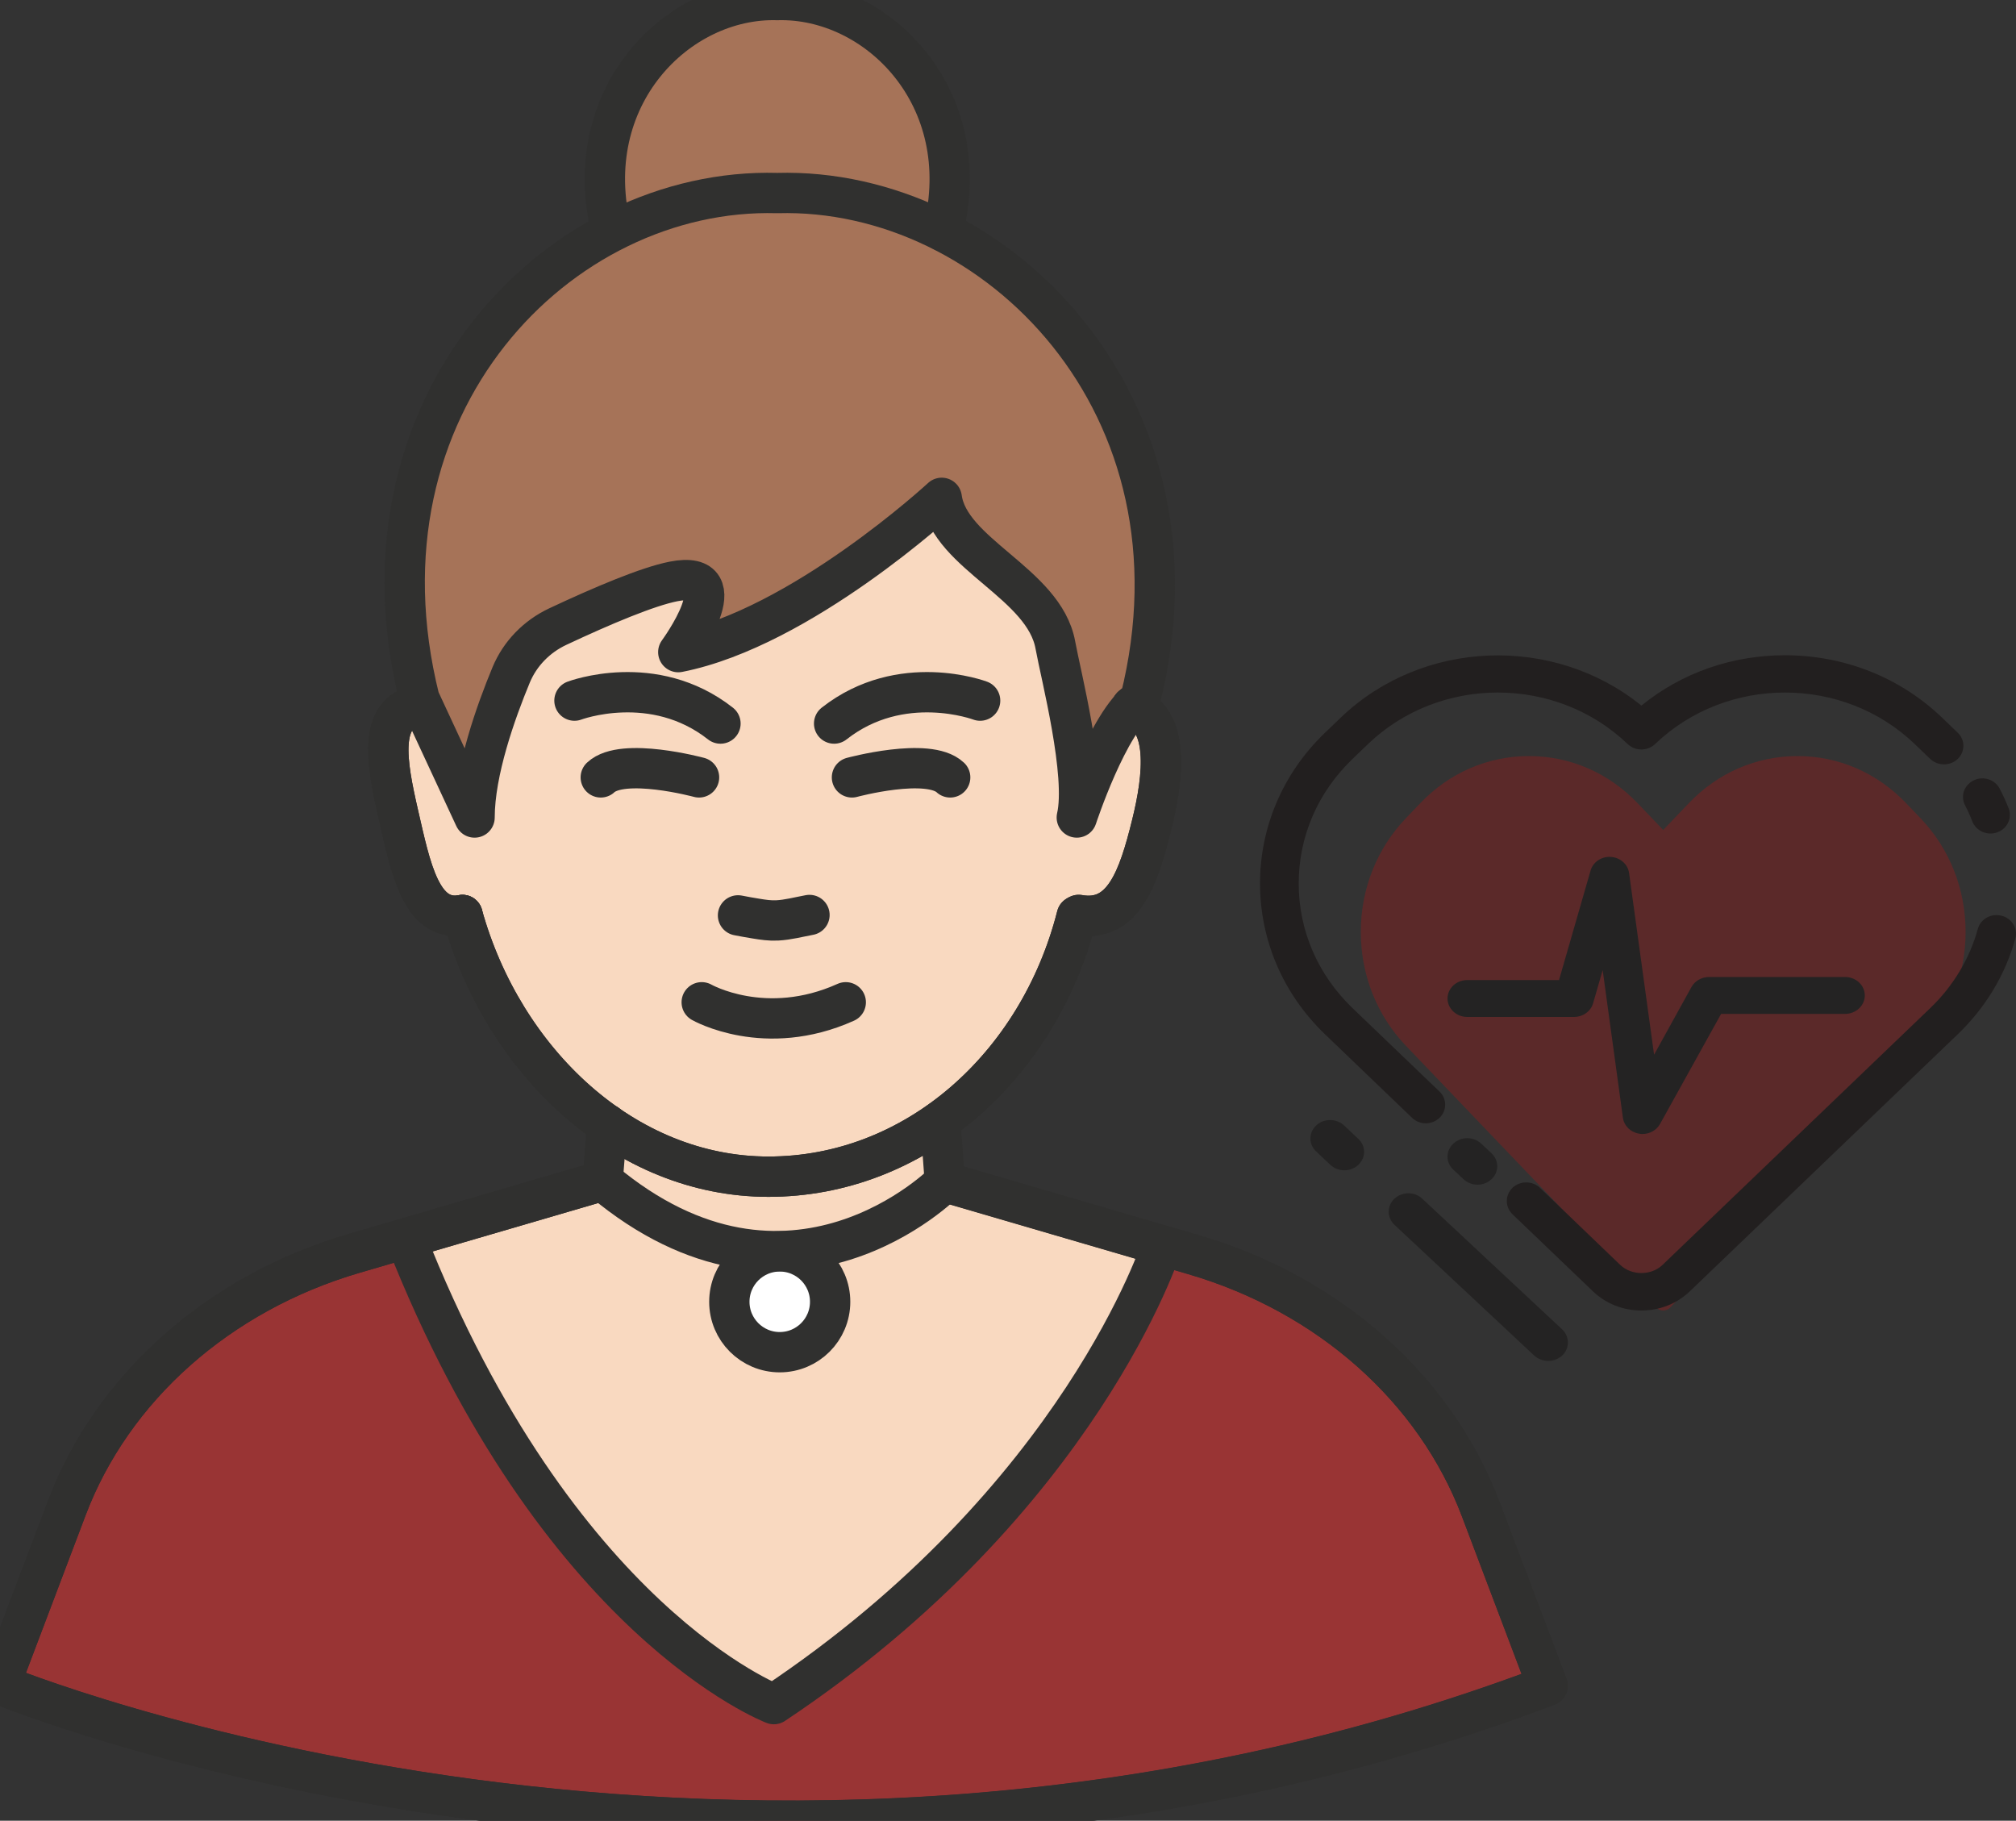 <?xml version="1.0" encoding="UTF-8"?>
<svg width="40px" height="36.123px" viewBox="0 0 40 36.123" version="1.1" xmlns="http://www.w3.org/2000/svg" xmlns:xlink="http://www.w3.org/1999/xlink">
    <rect x="0" y="0" width="40" height="36.123" fill="#333333" stroke="none"/>
    <title>E8FA853A-3C2B-4834-8D89-D7EF6B8E78DB</title>
    <g id="WEB" stroke="none" stroke-width="1" fill="none" fill-rule="evenodd">
        <g id="Style-Guide-TRC" transform="translate(-181, -315)">
            <g id="Group-4" transform="translate(181, 315)">
                <g id="2625483_girl_hipster_lady_woman_icon">
                    <path d="M11.958,23.425 L7.02,24.868 C4.343,25.651 2.232,27.523 1.324,29.922 L0,33.418 C0,33.418 14.716,39.487 30.708,33.446 L29.384,29.95 C28.476,27.551 26.365,25.679 23.688,24.896 L18.75,23.453" id="Path" fill-opacity="0.332" fill="#F43735" fill-rule="nonzero"></path>
                    <path d="M12.046,22.305 L11.957,23.425 L7.015,24.871 C4.348,25.655 2.23,27.527 1.323,29.925 L0,33.421 C0,33.421 14.713,39.483 30.704,33.443 L29.381,29.947 C28.474,27.549 26.367,25.678 23.689,24.893 L18.747,23.448 L18.658,22.238" id="Path" fill-opacity="0.302" fill="#F43735" fill-rule="nonzero"></path>
                    <path d="M11.92,22.131 L11.92,23.173 L8.05,24.567 C8.05,24.567 10.234,30.836 15.271,33.773 C15.271,33.773 21.625,29.758 22.912,24.669 L18.75,23.453 L18.658,22.238 C18.658,22.238 14.941,24.882 11.92,22.131 Z" id="Path" fill="#F9D9C0" fill-rule="nonzero"></path>
                    <circle id="Oval" fill="#FFFFFF" fill-rule="nonzero" cx="15.471" cy="25.827" r="1"></circle>
                    <path d="M9.424,15.989 C9.424,15.989 8.728,14.603 8.459,14.16 C8.19,13.716 7.491,14.19 7.755,15.423 C8.019,16.657 7.982,18.147 9.176,18.153 C9.176,18.153 9.689,20.122 10.864,21.262 C12.039,22.402 13.822,23.43 15.354,23.345 C16.886,23.26 18.59,22.779 19.757,21.243 C20.925,19.706 21.302,18.207 21.302,18.207 C21.302,18.207 22.136,18.577 22.492,17.474 C22.849,16.371 23.442,15.193 22.648,14.044 C22.648,14.044 21.968,14.186 21.365,16.219 C21.365,16.219 21.376,13.534 20.888,12.602 C20.4,11.67 19.236,10.952 18.993,10.538 C18.75,10.124 18.685,9.877 18.685,9.877 C18.685,9.877 16.496,12.154 13.709,12.8 C13.709,12.8 14.345,11.903 13.704,11.517 C13.063,11.131 11.224,12.141 10.768,12.608 C10.313,13.076 9.366,14.991 9.424,15.989 Z" id="Path" fill="#F9D9C0" fill-rule="nonzero"></path>
                    <path d="M18.712,4.589 C19.377,1.922 17.4,-0.054 15.422,0.001 C13.445,-0.054 11.468,1.922 12.133,4.589" id="Path" fill="#A67358" fill-rule="nonzero"></path>
                    <path d="M8.322,13.865 C6.867,8.025 11.094,3.708 15.422,3.83 C19.751,3.708 24.08,8.036 22.625,13.875 C21.985,14.324 21.365,16.219 21.365,16.219 C21.562,15.369 21.048,13.396 20.94,12.799 C20.719,11.571 18.838,10.994 18.685,9.877 C18.685,9.877 15.895,12.458 13.458,12.938 C13.458,12.938 14.677,11.278 13.362,11.536 C12.851,11.637 11.963,12.011 11.066,12.432 C10.651,12.627 10.318,12.966 10.142,13.39 C9.841,14.115 9.416,15.301 9.416,16.219 L8.322,13.865 Z" id="Path" fill="#A67358" fill-rule="nonzero"></path>
                    <g id="Group" transform="translate(7.705, 13.983)" stroke="#30302F" stroke-linecap="round" stroke-linejoin="round" stroke-width="0.8">
                        <path d="M13.698,4.169 C14.583,4.326 14.886,3.43 15.144,2.388 C15.39,1.402 15.502,0.281 14.751,0.034" id="Path"></path>
                        <path d="M0.603,0 C-0.219,0.154 -0.038,1.147 0.202,2.189 C0.442,3.23 0.65,4.323 1.471,4.17" id="Path"></path>
                        <path d="M13.66,4.19 C12.901,7.176 10.449,9.362 7.542,9.362 C4.688,9.362 2.277,7.072 1.471,4.17" id="Path"></path>
                    </g>
                    <path d="M11.958,23.425 L7.02,24.868 C4.343,25.651 2.232,27.523 1.324,29.922 L0,33.418 C0,33.418 14.716,39.487 30.708,33.446 L29.384,29.95 C28.476,27.551 26.365,25.679 23.688,24.896 L18.75,23.453" id="Path" stroke="#30302F" stroke-width="0.8" stroke-linecap="round" stroke-linejoin="round"></path>
                    <path d="M12.046,22.305 L11.957,23.425 L7.015,24.871 C4.348,25.655 2.23,27.527 1.323,29.925 L0,33.421 C0,33.421 14.713,39.483 30.704,33.443 L29.381,29.947 C28.474,27.549 26.367,25.678 23.689,24.893 L18.747,23.448 L18.658,22.238" id="Path" stroke="#30302F" stroke-width="0.8" stroke-linecap="round" stroke-linejoin="round"></path>
                    <g id="Group" transform="translate(7.705, 13.983)" stroke="#30302F" stroke-linecap="round" stroke-linejoin="round" stroke-width="0.8">
                        <path d="M13.698,4.169 C14.583,4.326 14.886,3.43 15.144,2.388 C15.39,1.402 15.502,0.281 14.751,0.034" id="Path"></path>
                        <path d="M0.603,0 C-0.219,0.154 -0.038,1.147 0.202,2.189 C0.442,3.23 0.65,4.323 1.471,4.17" id="Path"></path>
                        <path d="M13.66,4.19 C12.901,7.176 10.449,9.362 7.542,9.362 C4.688,9.362 2.277,7.072 1.471,4.17" id="Path"></path>
                    </g>
                    <path d="M8.322,13.865 C6.867,8.025 11.094,3.708 15.422,3.83 C19.751,3.708 24.08,8.036 22.625,13.875 C21.985,14.324 21.365,16.219 21.365,16.219 C21.562,15.369 21.048,13.396 20.94,12.799 C20.719,11.571 18.838,10.994 18.685,9.877 C18.685,9.877 15.895,12.458 13.458,12.938 C13.458,12.938 14.677,11.278 13.362,11.536 C12.851,11.637 11.963,12.011 11.066,12.432 C10.651,12.627 10.318,12.966 10.142,13.39 C9.841,14.115 9.416,15.301 9.416,16.219 L8.322,13.865 Z" id="Path" stroke="#30302F" stroke-width="0.8" stroke-linecap="round" stroke-linejoin="round"></path>
                    <path d="M18.712,4.589 C19.377,1.922 17.4,-0.054 15.422,0.001 C13.445,-0.054 11.468,1.922 12.133,4.589" id="Path" stroke="#30302F" stroke-width="0.8" stroke-linecap="round" stroke-linejoin="round"></path>
                    <path d="M23.055,24.711 C23.055,24.711 21.447,29.752 15.354,33.809 C15.354,33.809 11.05,32.177 8.05,24.567" id="Path" stroke="#30302F" stroke-width="0.8" stroke-linecap="round" stroke-linejoin="round"></path>
                    <path d="M18.747,23.448 C18.747,23.448 15.692,26.554 11.957,23.425" id="Path" stroke="#30302F" stroke-width="0.8" stroke-linecap="round" stroke-linejoin="round"></path>
                    <circle id="Oval" stroke="#30302F" stroke-width="0.8" stroke-linecap="round" stroke-linejoin="round" cx="15.471" cy="25.827" r="1"></circle>
                    <path d="M13.923,19.885 C13.923,19.885 15.182,20.605 16.781,19.885" id="Path" stroke="#30302F" stroke-width="0.8" stroke-linecap="round" stroke-linejoin="round"></path>
                    <path d="M14.643,18.161 C14.762,18.184 14.882,18.206 15.002,18.225 C15.14,18.248 15.279,18.268 15.419,18.261 C15.635,18.25 15.849,18.192 16.061,18.153" id="Path" stroke="#30302F" stroke-width="0.8" stroke-linecap="round" stroke-linejoin="round"></path>
                    <g id="Group" transform="translate(11.398, 13.544)" stroke="#30302F" stroke-linecap="round" stroke-linejoin="round" stroke-width="0.8">
                        <path d="M0,0.356 C0,0.356 1.566,-0.236 2.897,0.811" id="Path"></path>
                        <path d="M8.049,0.356 C8.049,0.356 6.483,-0.236 5.152,0.811" id="Path"></path>
                        <path d="M5.506,1.879 C5.506,1.879 7.019,1.469 7.455,1.879" id="Path"></path>
                        <path d="M2.472,1.879 C2.472,1.879 0.959,1.469 0.522,1.879" id="Path"></path>
                    </g>
                </g>
                <g id="heart-rate" transform="translate(25, 13)" fill-rule="nonzero">
                    <path d="M8,13 C7.964,13 7.909,12.99 7.861,12.94 L2.89,7.743 C2.317,7.141 2,6.34 2,5.489 C2,4.638 2.317,3.838 2.893,3.235 L3.181,2.934 C3.757,2.331 4.522,2 5.336,2 C6.15,2 6.915,2.331 7.491,2.934 L8,3.466 L8.509,2.934 C9.085,2.331 9.85,2 10.664,2 C11.478,2 12.243,2.331 12.819,2.934 L13.107,3.235 C13.683,3.838 14,4.638 14,5.489 C14,6.34 13.683,7.141 13.107,7.743 L8.139,12.94 C8.091,12.99 8.036,13 8,13 Z" id="Path" fill-opacity="0.197" fill="#FF0100"></path>
                    <path d="M14.715,5.168 C14.92,5.22 15.041,5.422 14.987,5.619 C14.79,6.338 14.392,6.995 13.843,7.521 L8.532,12.616 C8.273,12.865 7.931,13 7.567,13 C7.203,13 6.861,12.865 6.602,12.616 L5.009,11.09 C4.86,10.945 4.86,10.711 5.009,10.566 C5.16,10.423 5.404,10.423 5.555,10.566 L7.146,12.094 C7.372,12.311 7.762,12.311 7.988,12.094 L13.299,7 C13.753,6.564 14.079,6.023 14.243,5.429 C14.297,5.232 14.507,5.114 14.715,5.168 Z M14.854,3.037 C14.928,3.227 14.828,3.441 14.631,3.512 C14.584,3.529 14.538,3.537 14.495,3.537 C14.338,3.537 14.192,3.446 14.133,3.298 C14.092,3.187 14.043,3.079 13.989,2.976 C13.894,2.793 13.971,2.572 14.164,2.481 C14.353,2.39 14.584,2.466 14.677,2.648 C14.743,2.774 14.802,2.904 14.854,3.037 Z M13.843,1.536 C13.994,1.679 13.994,1.912 13.843,2.058 C13.694,2.2 13.45,2.2 13.299,2.058 L12.991,1.762 C11.572,0.399 9.26,0.399 7.839,1.762 C7.688,1.905 7.446,1.905 7.295,1.762 C5.874,0.399 3.562,0.399 2.143,1.762 L1.835,2.058 C1.148,2.717 0.768,3.593 0.768,4.529 C0.768,5.461 1.148,6.34 1.835,7 L3.562,8.656 C3.711,8.799 3.711,9.033 3.562,9.178 C3.485,9.249 3.387,9.286 3.29,9.286 C3.19,9.286 3.092,9.249 3.018,9.178 L1.291,7.521 C-0.43,5.87 -0.43,3.185 1.291,1.536 L1.599,1.24 C3.231,-0.325 5.835,-0.406 7.567,0.999 C8.362,0.352 9.36,0 10.415,0 C11.595,0 12.704,0.441 13.535,1.24 L13.843,1.536 Z" id="Shape" fill="#221F1F"></path>
                    <path d="M11.609,6.383 C11.823,6.383 12,6.546 12,6.749 C12,6.951 11.823,7.115 11.609,7.115 L9.149,7.115 L7.936,9.301 C7.868,9.423 7.733,9.498 7.589,9.498 C7.566,9.498 7.545,9.496 7.521,9.491 C7.352,9.464 7.224,9.337 7.201,9.179 L6.799,6.246 L6.609,6.905 C6.564,7.063 6.408,7.176 6.23,7.176 L4.112,7.176 C3.896,7.176 3.721,7.01 3.721,6.81 C3.721,6.607 3.896,6.444 4.112,6.444 L5.933,6.444 L6.559,4.272 C6.606,4.104 6.776,3.987 6.963,4.001 C7.148,4.013 7.3,4.148 7.323,4.321 L7.819,7.925 L8.562,6.58 C8.63,6.461 8.763,6.383 8.912,6.383 L11.609,6.383 Z M5.996,13.375 C6.147,13.519 6.147,13.751 5.996,13.893 C5.917,13.963 5.818,14 5.719,14 C5.617,14 5.518,13.963 5.44,13.893 L2.667,11.299 C2.516,11.155 2.516,10.923 2.667,10.782 C2.821,10.638 3.069,10.638 3.22,10.782 L5.996,13.375 Z M4.592,9.879 C4.746,10.023 4.746,10.255 4.592,10.396 C4.517,10.467 4.415,10.504 4.316,10.504 C4.217,10.504 4.115,10.467 4.039,10.396 L3.836,10.206 C3.682,10.064 3.682,9.833 3.836,9.689 C3.99,9.545 4.235,9.545 4.389,9.689 L4.592,9.879 Z M1.95,9.594 C2.104,9.735 2.104,9.967 1.95,10.111 C1.874,10.182 1.775,10.218 1.674,10.218 C1.574,10.218 1.473,10.182 1.397,10.111 L1.115,9.845 C0.962,9.703 0.962,9.472 1.115,9.328 C1.267,9.186 1.514,9.186 1.668,9.328 L1.95,9.594 Z" id="Shape" fill="#242323"></path>
                </g>
            </g>
        </g>
    </g>
</svg>